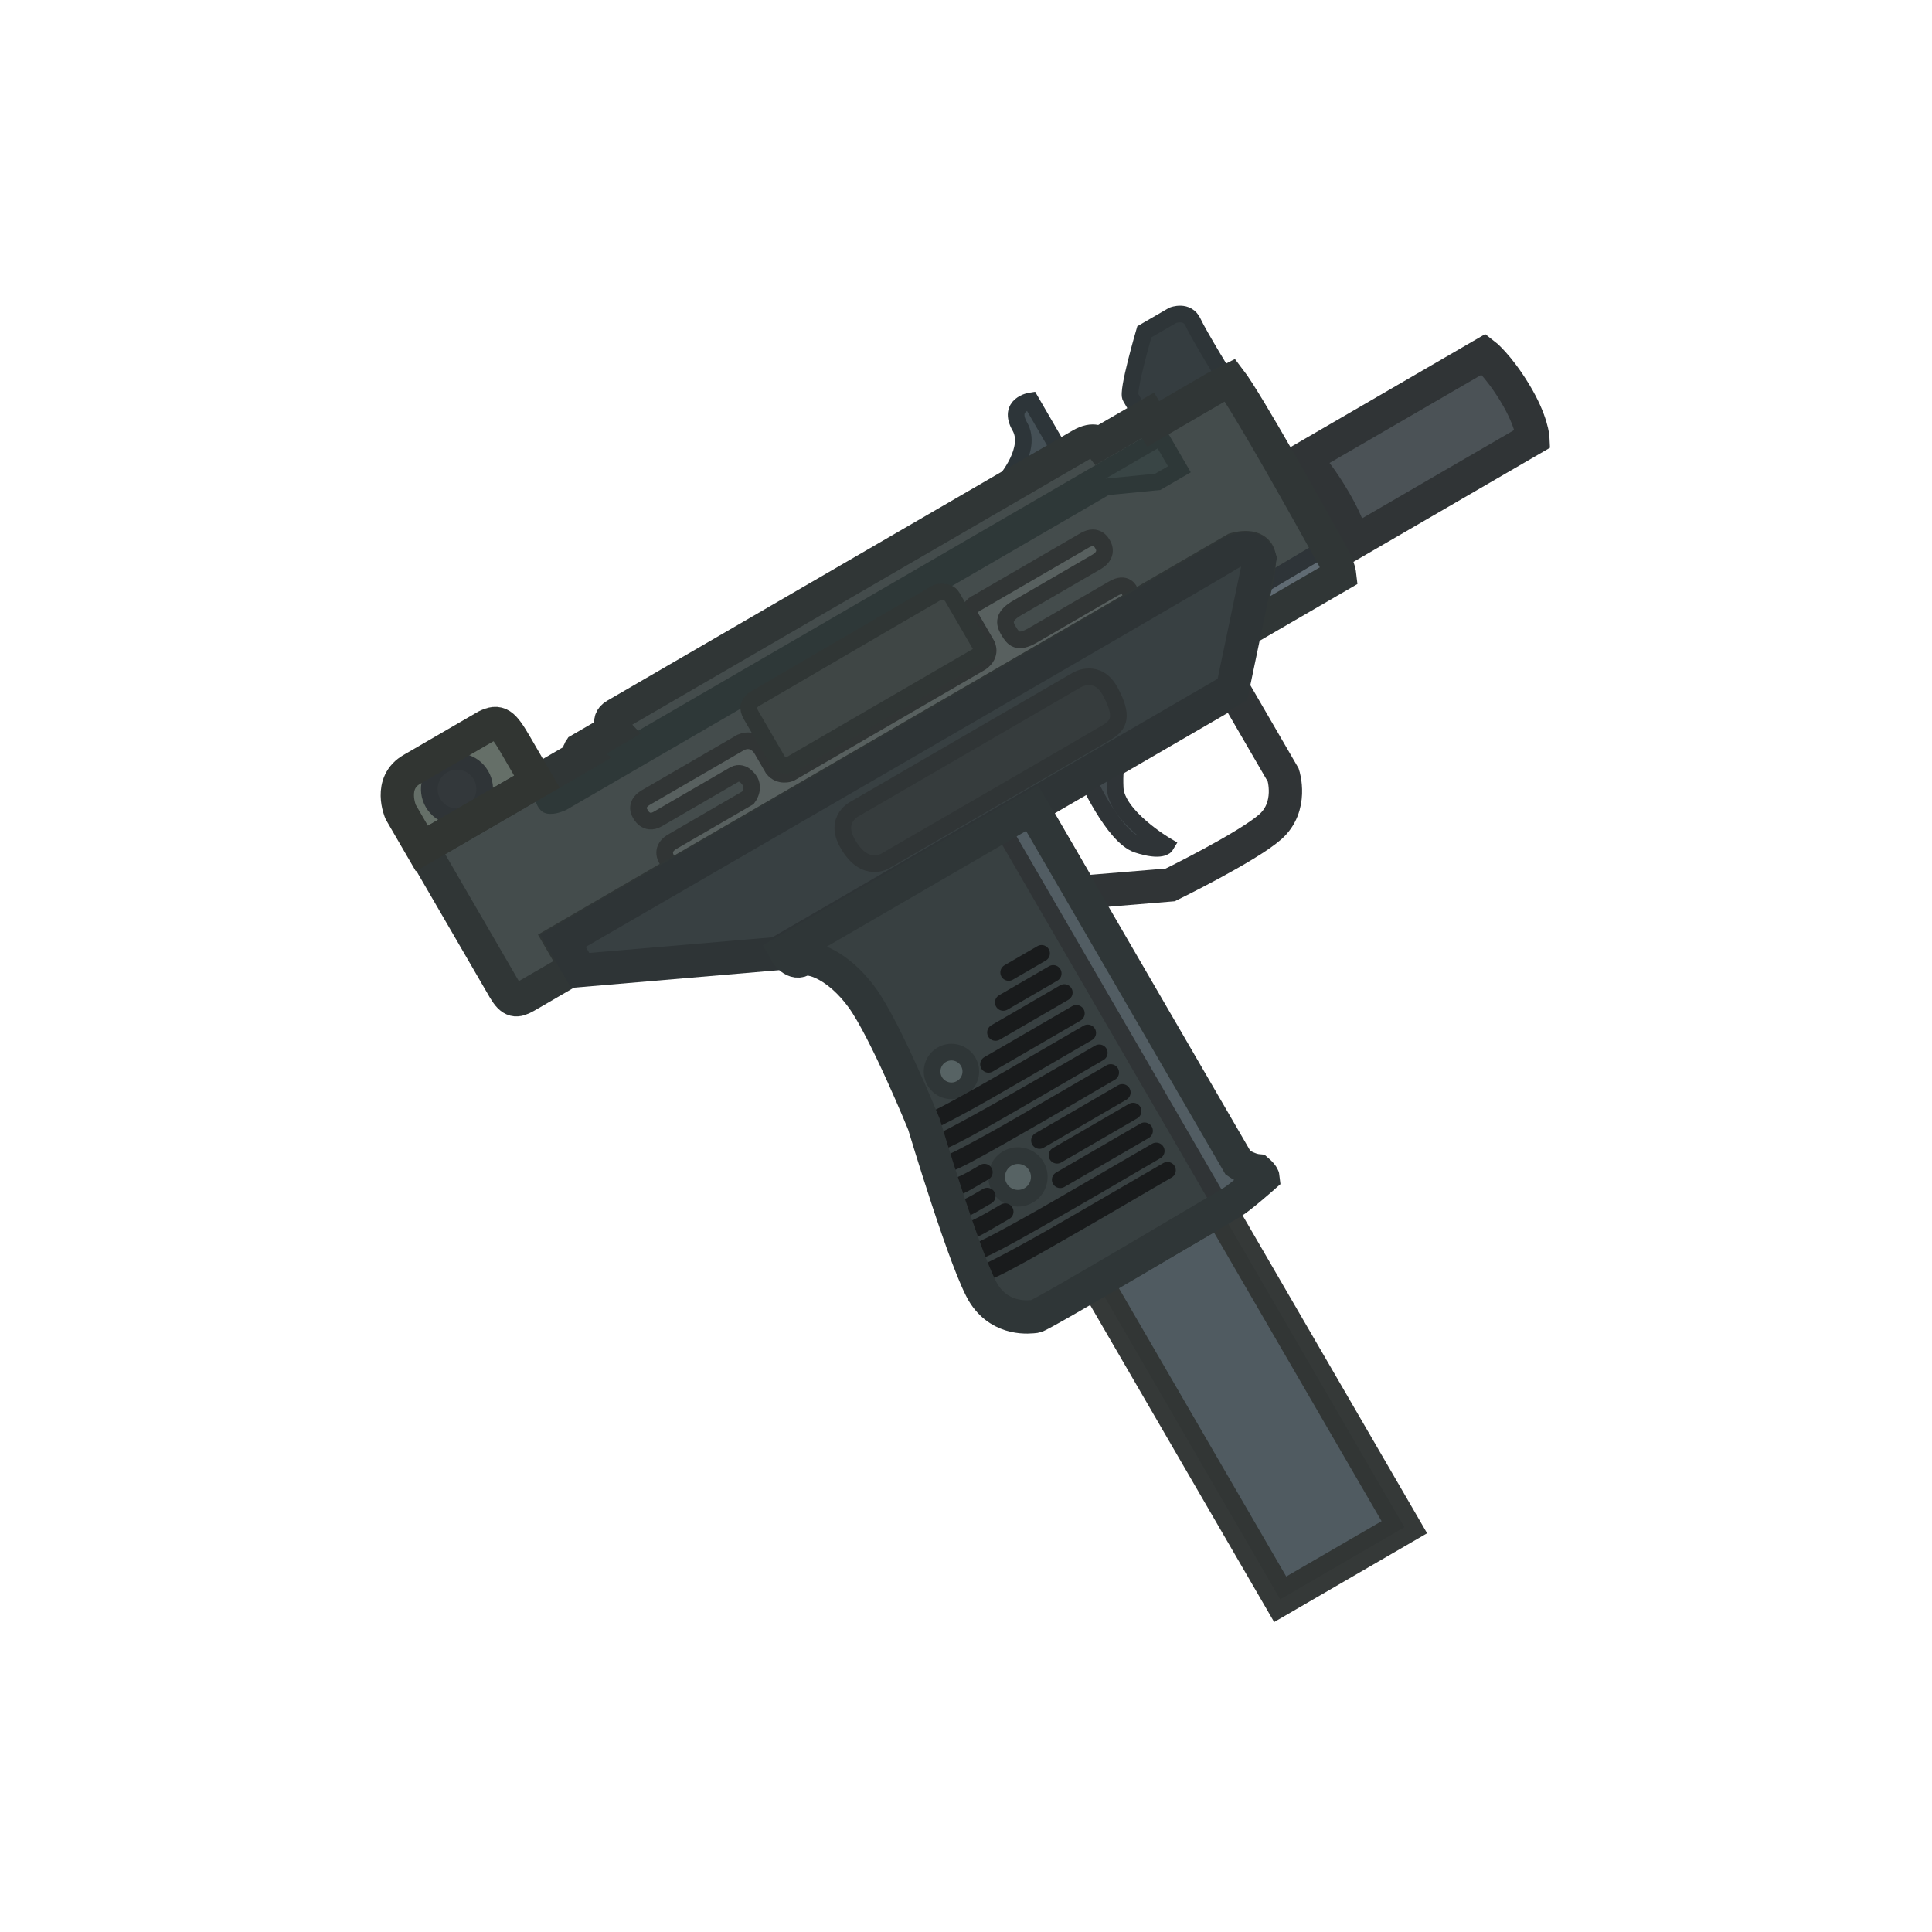 <?xml version="1.0" encoding="UTF-8" standalone="no"?>
<svg
   width="110"
   height="110"
   viewBox="0 0 110 110"
   fill="none"
   version="1.1"
   id="svg82"
   sodipodi:docname="micro_uzi.svg"
   inkscape:version="1.1.2 (0a00cf5339, 2022-02-04)"
   xmlns:inkscape="http://www.inkscape.org/namespaces/inkscape"
   xmlns:sodipodi="http://sodipodi.sourceforge.net/DTD/sodipodi-0.dtd"
   xmlns="http://www.w3.org/2000/svg"
   xmlns:svg="http://www.w3.org/2000/svg">
  <defs
     id="defs86" />
  <sodipodi:namedview
     id="namedview84"
     pagecolor="#505050"
     bordercolor="#ffffff"
     borderopacity="1"
     inkscape:pageshadow="0"
     inkscape:pageopacity="0"
     inkscape:pagecheckerboard="1"
     showgrid="false"
     inkscape:zoom="3.0348432"
     inkscape:cx="145.64179"
     inkscape:cy="143.33525"
     inkscape:window-width="2560"
     inkscape:window-height="1372"
     inkscape:window-x="0"
     inkscape:window-y="0"
     inkscape:window-maximized="1"
     inkscape:current-layer="svg82" />
  <g
     id="g943"
     transform="matrix(0.205,-0.119,0.119,0.205,20.48,44.152)">
    <path
       d="m 191.901,87.68 v 23.616 c 0,0 -1.692,7.732 -8.94,9.181 -7.248,1.45 -27.785,0 -27.785,0 l -19.329,-9.181 V 87.68 Z"
       stroke="#303436"
       stroke-width="8"
       stroke-linecap="round"
       id="path2" />
    <path
       d="m 150.827,87.68 c 0,0 -1.691,15.885 2.416,20.475 4.107,4.591 5.799,3.624 5.799,3.624 0,0 -6.765,-12.018 -3.625,-18.059 3.141,-6.04 4.833,-6.04 4.833,-6.04 z"
       fill="#41494d"
       stroke="#2f3437"
       stroke-width="4"
       stroke-linecap="round"
       id="path4" />
    <path
       d="m 9.791,40.204 c 1.994,0 3.613,1.619 3.613,3.613 0,1.994 -1.619,3.613 -3.613,3.613 -1.994,0 -3.613,-1.619 -3.613,-3.613 0,-1.994 1.619,-3.613 3.613,-3.613 z"
       fill="#000000"
       id="path6" />
    <path
       d="M 4.108,22.664 V 12.517 c 0,0 0.857,-7.581 7.551,-7.49 h 20.537 c 3.374,0.236 3.866,1.409 3.866,7.49 v 10.148 z"
       fill="#656f68"
       id="path8" />
    <path
       d="m 169.968,18.012 v -1.466 c 0,0 9.197,-3.276 9.239,-9.407 0.042,-6.132 5.376,-4.032 5.376,-4.032 V 18.012 Z"
       fill="#455056"
       stroke="#2d3539"
       stroke-width="4"
       stroke-linecap="round"
       id="path10" />
    <path
       d="M 205.749,19.973 V 14.425 C 205.441,12.961 216.501,2.457 216.501,2.457 h 7.895 c 0,0 3.696,0.55 3.36,3.909 -0.336,3.36 0,16.601 0,16.601 h -19.991 -2.016 z"
       fill="#353d40"
       stroke="#2e3538"
       stroke-width="4"
       stroke-linecap="round"
       id="path12" />
    <path
       opacity="0.98"
       d="m 126.359,193.96 v 88.175 H 91.88 V 193.96 Z"
       fill="#4d585e"
       stroke="#313534"
       stroke-width="8"
       stroke-linecap="round"
       id="path14" />
    <path
       d="m 230.53,50.214 h 5.078 v 20.21 h -5.078 z"
       fill="#3e4447"
       stroke="#303436"
       stroke-width="4"
       stroke-linecap="round"
       id="path16" />
    <path
       d="m 235.64,59.861 c -0.076,-8.433 -1.365,-11.826 -1.365,-11.826 h 50.081 c 0,0 1.592,3.847 1.744,11.826 0.151,7.978 -1.744,11.598 -1.744,11.598 h -50.081 c 0,0 1.441,-3.165 1.365,-11.598 z"
       fill="#4b5256"
       stroke="#303436"
       stroke-width="8"
       stroke-linecap="round"
       id="path18" />
    <path
       d="m 228.928,48.264 c 0,0 1.833,0 2.444,0 0.611,0 1.512,2.352 1.68,11.759 0.168,9.407 -1.68,11.759 -1.68,11.759 h -2.444 z"
       fill="#4b5256"
       stroke="#303436"
       stroke-width="4"
       stroke-linecap="round"
       id="path20" />
    <path
       d="m 4.26,61.807 c 0.027,3.613 1.06,4.061 3.599,4.105 H 21.836 V 58.555 H 209.145 c 0,0 4.72,1.075 4.237,3.975 -0.483,2.899 -12.21,14.013 -12.21,14.013 h 26.569 c 0,0 0.774,-1.76 0.834,-4.652 0.242,-11.805 0.771,-42.467 -0.102,-49.227 -0.571,-0.062 -21.261,0 -21.261,0 v -2.416 h -13.53 c 0,0 -0.286,-1.935 -3.968,-1.933 H 60.419 c -2.734,-0.004 -2.039,2.899 -2.039,2.899 h -9.5 c -1.079,0.524 -0.648,1.45 -0.648,1.45 H 4.26 Z"
       fill="#444c4c"
       id="path22" />
    <path
       d="m 135.743,87.88 v 98.487 c 0,0 1.272,2.701 3.117,4.023 0.533,1.557 0.327,2.017 0.327,2.017 0,0 -7.248,1.45 -9.422,1.45 -2.175,0 -53.304,0.559 -54.604,0 -1.3,-0.558 -7.49,-3.141 -7.973,-10.631 -0.483,-7.49 7.973,-42.764 7.973,-42.764 0,0 3.383,-24.178 2.416,-33.686 C 76.611,97.267 72.081,91.812 69.604,91.657 67.127,91.501 67.188,87.88 67.188,87.88 Z"
       fill="#384041"
       id="path24" />
    <path
       d="M 207.202,23.055 V 35.24 H 201.18 L 189.835,30.058 H 38.815 c 0,0 -2.282,-0.171 -3.314,-1.169 -0.585,-0.566 0.093,-2.612 0.093,-2.612 H 207.202 Z"
       fill="#394545"
       stroke="#2e3838"
       stroke-width="4"
       stroke-linecap="round"
       id="path26" />
    <path
       d="m 87.236,128.2 c 2.566,0 4.649,2.083 4.649,4.649 0,2.567 -2.083,4.649 -4.649,4.649 -2.566,0 -4.649,-2.082 -4.649,-4.649 0,-2.566 2.083,-4.649 4.649,-4.649 z"
       fill="#576364"
       stroke="#2f3637"
       stroke-width="4"
       stroke-linecap="round"
       id="path28" />
    <path
       d="m 88.334,157.656 c 2.827,0 5.121,2.294 5.121,5.121 0,2.827 -2.294,5.121 -5.121,5.121 -2.827,0 -5.121,-2.294 -5.121,-5.121 0,-2.827 2.294,-5.121 5.121,-5.121 z"
       fill="#576364"
       stroke="#2f3637"
       stroke-width="4"
       stroke-linecap="round"
       id="path30" />
    <path
       d="m 18.569,7.903 c 3.675,0 6.657,2.982 6.657,6.657 0,3.675 -2.982,6.657 -6.657,6.657 -3.675,0 -6.657,-2.982 -6.657,-6.657 0,-3.675 2.982,-6.657 6.657,-6.657 z"
       fill="#33383b"
       stroke="#2f3437"
       stroke-width="4"
       stroke-linecap="round"
       id="path32" />
    <path
       d="m 115.365,119.183 c -4.957,0 -4.276,0 -4.276,0 0,0 6.074,0 8.099,0 2.025,0 1.134,0 -3.823,0 z"
       stroke="#191b1c"
       stroke-width="4"
       stroke-linecap="round"
       id="path34" />
    <path
       d="m 112.863,124.756 c -7.524,0 -6.491,0 -6.491,0 0,0 9.22,0 12.293,0 3.074,0 1.721,0 -5.802,0 z"
       stroke="#191b1c"
       stroke-width="4"
       stroke-linecap="round"
       id="path36" />
    <path
       d="m 110.09,130.058 c -10.366,0 -8.943,0 -8.943,0 0,0 12.704,0 16.938,0 4.235,0 2.372,0 -7.995,0 z"
       stroke="#191b1c"
       stroke-width="4"
       stroke-linecap="round"
       id="path38" />
    <path
       d="m 107.292,135.838 c -13.235,0 -11.419,0 -11.419,0 0,0 16.22,0 21.627,0 5.407,0 3.028,0 -10.208,0 z"
       stroke="#191b1c"
       stroke-width="4"
       stroke-linecap="round"
       id="path40" />
    <path
       d="m 80.389,48.418 c 0,0 0.12,-3.302 -2.443,-3.428 H 56.644 c -3.316,-0.028 -2.979,-3.26 -2.979,-3.26 0,0 -0.225,-2.543 2.979,-2.642 h 26.584 c 3.625,0.459 3.428,4.082 3.428,4.082 v 5.248 c 0.351,2.577 2.979,3.036 2.979,3.036 h 53.087 c 3.309,-0.309 3.316,-3.036 3.316,-3.036 v -7.468 c 0.166,-2.796 3.137,-2.368 3.137,-2.368 h 29.814 c 3.42,0.018 3.203,2.769 3.203,2.769 0,0 0.422,3.023 -3.203,3.132 h -22.538 c -4.046,0.082 -4.267,2.04 -4.21,3.934 0.056,1.894 0.221,3.629 4.435,3.642 h 22.313 c 3.681,-0.053 3.203,2.484 3.203,2.484 0,0 0.194,2.656 -3.203,2.642 H 56.645 c -3.229,-0.042 -2.979,-2.642 -2.979,-2.642 0,0 -0.337,-2.88 2.979,-3.091 h 21.301 c 2.395,-1.04 2.443,-3.036 2.443,-3.036 z"
       fill="#58605f"
       stroke="#313535"
       stroke-width="4"
       stroke-linecap="round"
       id="path42" />
    <path
       d="m 96.964,141.275 c -23.827,0 -21.873,-1.273 -21.072,-0.758 1.223,0.317 5.027,0.507 9.901,0.618 9.516,0.218 23.111,0.14 29.547,0.14 9.734,0 5.451,0 -18.376,0 z"
       stroke="#191b1c"
       stroke-width="4"
       stroke-linecap="round"
       id="path44" />
    <path
       d="m 96.982,146.801 c -23.808,0 -19.89,-0.91 -22.727,-1.132 -1.106,1.182 34.658,1.132 41.089,1.132 9.726,0 5.446,0 -18.362,0 z"
       stroke="#191b1c"
       stroke-width="4"
       stroke-linecap="round"
       id="path46" />
    <path
       d="m 97.224,152.267 c -23.561,0 -21.261,-0.669 -24.022,-1.259 -0.585,1.632 35.828,1.259 42.193,1.259 9.624,0 5.389,0 -18.171,0 z"
       stroke="#191b1c"
       stroke-width="4"
       stroke-linecap="round"
       id="path48" />
    <path
       d="m 95.153,174.063 c -25.685,0 -23.177,-0.672 -26.188,-1.265 -0.638,1.64 39.058,1.265 45.996,1.265 10.493,0 5.876,0 -19.808,0 z"
       stroke="#191b1c"
       stroke-width="4"
       stroke-linecap="round"
       id="path50" />
    <path
       d="m 94.711,179.426 c -26.138,0 -23.586,-0.677 -26.65,-1.275 -0.649,1.654 39.748,1.275 46.809,1.275 10.677,0 5.979,0 -20.159,0 z"
       stroke="#191b1c"
       stroke-width="4"
       stroke-linecap="round"
       id="path52" />
    <path
       d="m 77.087,157.727 c -4.965,0 -5.614,-1.696 -5.062,-1.199 2.392,1.379 7.55,1.199 8.891,1.199 2.028,0 1.136,0 -3.829,0 z"
       stroke="#191b1c"
       stroke-width="4"
       stroke-linecap="round"
       id="path54" />
    <path
       d="m 75.358,163.054 c -4.384,0 -4.958,-1.141 -4.47,-0.807 2.112,0.928 6.667,0.807 7.851,0.807 1.791,0 1.003,0 -3.381,0 z"
       stroke="#191b1c"
       stroke-width="4"
       stroke-linecap="round"
       id="path56" />
    <path
       d="m 108.032,157.804 c -12.476,0 -10.764,0 -10.764,0 0,0 15.29,0 20.387,0 5.097,0 2.854,0 -9.623,0 z"
       stroke="#191b1c"
       stroke-width="4"
       stroke-linecap="round"
       id="path58" />
    <path
       d="m 107.811,168.458 c -12.705,0 -10.961,0 -10.961,0 0,0 15.569,0 20.759,0 5.19,0 2.907,0 -9.798,0 z"
       stroke="#191b1c"
       stroke-width="4"
       stroke-linecap="round"
       id="path60" />
    <path
       d="m 109.02,162.986 c -11.463,0 -9.89,0 -9.89,0 0,0 14.049,0 18.732,0 4.682,0 2.622,0 -8.842,0 z"
       stroke="#191b1c"
       stroke-width="4"
       stroke-linecap="round"
       id="path62" />
    <path
       d="m 75.734,168.452 c -5.9,0 -6.672,-1.179 -6.016,-0.834 2.843,0.959 8.972,0.834 10.566,0.834 2.41,0 1.35,0 -4.55,0 z"
       stroke="#191b1c"
       stroke-width="4"
       stroke-linecap="round"
       id="path64" />
    <path
       d="m 209.459,69.318 18.21,-0.189 c 0.508,4.99 -0.714,6.506 -0.714,6.506 h -23.646 z"
       fill="#606b73"
       stroke="#2e3438"
       stroke-width="4"
       stroke-linecap="round"
       id="path66" />
    <path
       d="m 130.764,31.629 h 11.233 c 0,0 2.598,0.786 2.626,2.63 0.02,1.33 0,15.401 0,15.401 H 91.23 c 0,0 -2.649,0 -2.637,-2.62 L 88.581,34.562 c 0.052,-1.768 0.72,-2.573 2.389,-2.845 z"
       fill="#3f4645"
       stroke="#303635"
       stroke-width="4"
       stroke-linecap="round"
       id="path68" />
    <path
       d="m 4.26,61.807 c 0.027,3.613 1.06,4.061 3.599,4.105 H 21.836 V 58.555 H 209.145 c 0,0 4.72,1.075 4.237,3.975 -0.483,2.899 -12.21,14.013 -12.21,14.013 h 26.569 c 0,0 0.774,-1.76 0.834,-4.652 0.242,-11.805 0.771,-42.467 -0.102,-49.227 -0.571,-0.062 -21.261,0 -21.261,0 v -2.416 h -13.53 c 0,0 -0.286,-1.935 -3.968,-1.933 H 60.419 c -2.734,-0.004 -2.039,2.899 -2.039,2.899 h -9.5 c -1.079,0.524 -0.648,1.45 -0.648,1.45 H 4.26 Z"
       stroke="#303636"
       stroke-width="8"
       stroke-linecap="round"
       id="path70" />
    <path
       d="m 65.297,87.377 h 126.362 l 21.503,-23.919 c 0,0 1.208,-4.832 -6.524,-4.591 -7.731,0.242 -184.347,0 -184.347,0 v 8.215 z"
       fill="#384042"
       stroke="#2e3436"
       stroke-width="8"
       stroke-linecap="round"
       id="path72" />
    <path
       d="m 99.122,66.637 h 61.431 c 0,0 5.737,-0.043 5.495,6.481 -0.241,6.523 -2.052,7.945 -5.495,8.016 -3.443,0.071 -61.431,0 -61.431,0 0,0 -6.001,0.44 -5.973,-8.016 -0.039,-7.107 5.973,-6.481 5.973,-6.481 z"
       fill="#363c3d"
       stroke="#303536"
       stroke-width="4"
       stroke-linecap="round"
       id="path74" />
    <path
       d="m 127.109,87.68 h 8.948 l -0.816,98.535 c 0,0 2.282,3.041 3.043,4.461 v 1.219 c -2.793,0.897 -11.175,1.762 -11.175,1.762 z"
       fill="#525d63"
       stroke="#303436"
       stroke-width="4"
       stroke-linecap="round"
       id="path76" />
    <path
       d="m 135.743,87.88 v 98.487 c 0,0 1.272,2.701 3.117,4.023 0.533,1.557 0.327,2.017 0.327,2.017 0,0 -7.248,1.45 -9.422,1.45 -2.175,0 -53.304,0.559 -54.604,0 -1.3,-0.558 -7.49,-3.141 -7.973,-10.631 -0.483,-7.49 7.973,-42.764 7.973,-42.764 0,0 3.383,-24.178 2.416,-33.686 C 76.611,97.267 72.081,91.812 69.604,91.657 67.127,91.501 67.188,87.88 67.188,87.88 Z"
       stroke="#2f3637"
       stroke-width="8"
       stroke-linecap="round"
       id="path78" />
    <path
       d="M 4.108,22.664 V 12.517 c 0,0 0.857,-7.581 7.551,-7.49 h 20.537 c 3.374,0.236 3.866,1.409 3.866,7.49 v 10.148 z"
       stroke="#313532"
       stroke-width="8"
       stroke-linecap="round"
       id="path80" />
  </g>
</svg>
